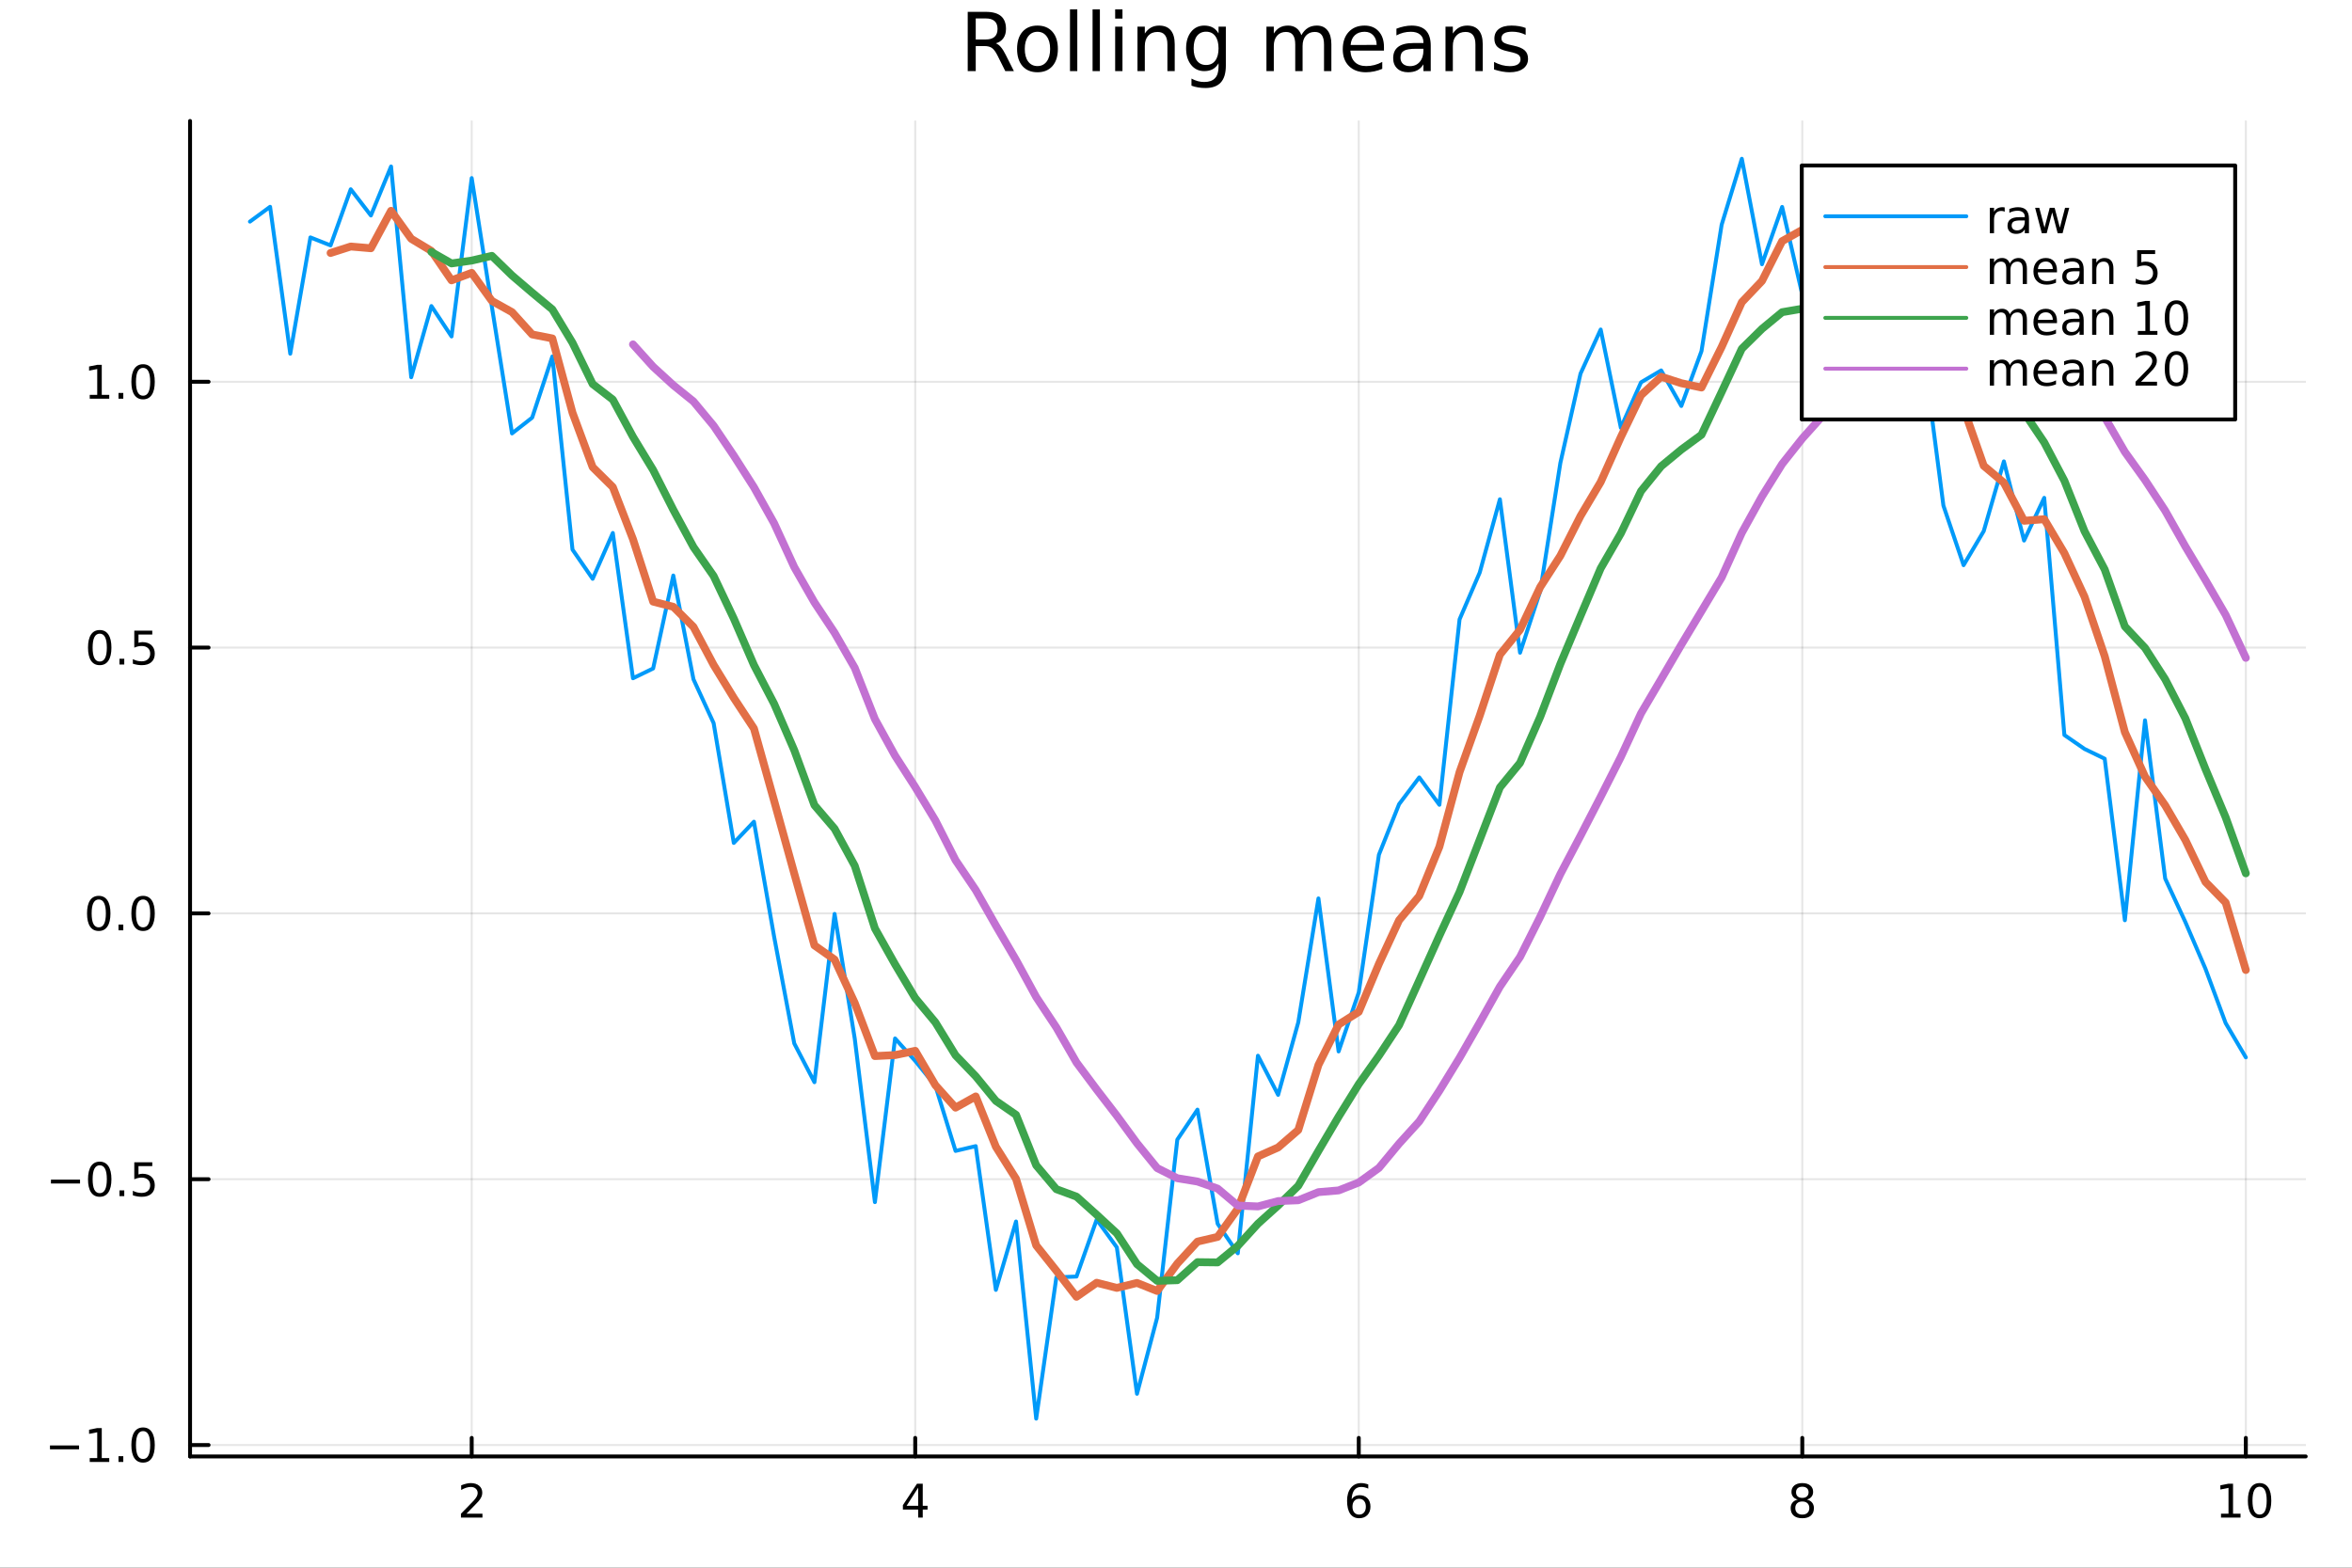<?xml version="1.0" encoding="utf-8"?>
<svg xmlns="http://www.w3.org/2000/svg" xmlns:xlink="http://www.w3.org/1999/xlink" width="600" height="400" viewBox="0 0 2400 1600">
<rect x="0" y="0" width="2400" height="1600" fill="#333333" stroke="none"/>
<defs>
  <clipPath id="clip700">
    <rect x="0" y="0" width="2400" height="1600"/>
  </clipPath>
</defs>
<path clip-path="url(#clip700)" d="
M0 1600 L2400 1600 L2400 0 L0 0  Z
  " fill="#ffffff" fill-rule="evenodd" fill-opacity="1"/>
<defs>
  <clipPath id="clip701">
    <rect x="480" y="0" width="1681" height="1600"/>
  </clipPath>
</defs>
<path clip-path="url(#clip700)" d="
M193.936 1486.45 L2352.76 1486.45 L2352.76 123.472 L193.936 123.472  Z
  " fill="#ffffff" fill-rule="evenodd" fill-opacity="1"/>
<defs>
  <clipPath id="clip702">
    <rect x="193" y="123" width="2160" height="1364"/>
  </clipPath>
</defs>
<polyline clip-path="url(#clip702)" style="stroke:#000000; stroke-linecap:round; stroke-linejoin:round; stroke-width:2; stroke-opacity:0.1; fill:none" points="
  481.326,1486.45 481.326,123.472 
  "/>
<polyline clip-path="url(#clip702)" style="stroke:#000000; stroke-linecap:round; stroke-linejoin:round; stroke-width:2; stroke-opacity:0.1; fill:none" points="
  933.909,1486.45 933.909,123.472 
  "/>
<polyline clip-path="url(#clip702)" style="stroke:#000000; stroke-linecap:round; stroke-linejoin:round; stroke-width:2; stroke-opacity:0.1; fill:none" points="
  1386.49,1486.45 1386.49,123.472 
  "/>
<polyline clip-path="url(#clip702)" style="stroke:#000000; stroke-linecap:round; stroke-linejoin:round; stroke-width:2; stroke-opacity:0.1; fill:none" points="
  1839.07,1486.45 1839.07,123.472 
  "/>
<polyline clip-path="url(#clip702)" style="stroke:#000000; stroke-linecap:round; stroke-linejoin:round; stroke-width:2; stroke-opacity:0.1; fill:none" points="
  2291.66,1486.45 2291.66,123.472 
  "/>
<polyline clip-path="url(#clip700)" style="stroke:#000000; stroke-linecap:round; stroke-linejoin:round; stroke-width:4; stroke-opacity:1; fill:none" points="
  193.936,1486.45 2352.76,1486.45 
  "/>
<polyline clip-path="url(#clip700)" style="stroke:#000000; stroke-linecap:round; stroke-linejoin:round; stroke-width:4; stroke-opacity:1; fill:none" points="
  481.326,1486.45 481.326,1467.55 
  "/>
<polyline clip-path="url(#clip700)" style="stroke:#000000; stroke-linecap:round; stroke-linejoin:round; stroke-width:4; stroke-opacity:1; fill:none" points="
  933.909,1486.45 933.909,1467.55 
  "/>
<polyline clip-path="url(#clip700)" style="stroke:#000000; stroke-linecap:round; stroke-linejoin:round; stroke-width:4; stroke-opacity:1; fill:none" points="
  1386.49,1486.45 1386.49,1467.55 
  "/>
<polyline clip-path="url(#clip700)" style="stroke:#000000; stroke-linecap:round; stroke-linejoin:round; stroke-width:4; stroke-opacity:1; fill:none" points="
  1839.07,1486.45 1839.07,1467.55 
  "/>
<polyline clip-path="url(#clip700)" style="stroke:#000000; stroke-linecap:round; stroke-linejoin:round; stroke-width:4; stroke-opacity:1; fill:none" points="
  2291.66,1486.45 2291.66,1467.55 
  "/>
<path clip-path="url(#clip700)" d="M475.979 1544.91 L492.298 1544.91 L492.298 1548.85 L470.354 1548.85 L470.354 1544.91 Q473.016 1542.16 477.599 1537.53 Q482.206 1532.88 483.386 1531.53 Q485.632 1529.01 486.511 1527.27 Q487.414 1525.51 487.414 1523.82 Q487.414 1521.07 485.47 1519.33 Q483.548 1517.6 480.446 1517.6 Q478.247 1517.6 475.794 1518.36 Q473.363 1519.13 470.585 1520.68 L470.585 1515.95 Q473.409 1514.82 475.863 1514.24 Q478.317 1513.66 480.354 1513.66 Q485.724 1513.66 488.919 1516.35 Q492.113 1519.03 492.113 1523.52 Q492.113 1525.65 491.303 1527.57 Q490.516 1529.47 488.409 1532.07 Q487.831 1532.74 484.729 1535.95 Q481.627 1539.15 475.979 1544.91 Z" fill="#000000" fill-rule="evenodd" fill-opacity="1" /><path clip-path="url(#clip700)" d="M936.918 1518.36 L925.113 1536.81 L936.918 1536.81 L936.918 1518.36 M935.691 1514.29 L941.571 1514.29 L941.571 1536.81 L946.501 1536.81 L946.501 1540.7 L941.571 1540.7 L941.571 1548.85 L936.918 1548.85 L936.918 1540.7 L921.316 1540.7 L921.316 1536.19 L935.691 1514.29 Z" fill="#000000" fill-rule="evenodd" fill-opacity="1" /><path clip-path="url(#clip700)" d="M1386.9 1529.7 Q1383.75 1529.7 1381.9 1531.86 Q1380.07 1534.01 1380.07 1537.76 Q1380.07 1541.49 1381.9 1543.66 Q1383.75 1545.82 1386.9 1545.82 Q1390.04 1545.82 1391.87 1543.66 Q1393.73 1541.49 1393.73 1537.76 Q1393.73 1534.01 1391.87 1531.86 Q1390.04 1529.7 1386.9 1529.7 M1396.18 1515.05 L1396.18 1519.31 Q1394.42 1518.48 1392.61 1518.04 Q1390.83 1517.6 1389.07 1517.6 Q1384.44 1517.6 1381.99 1520.72 Q1379.56 1523.85 1379.21 1530.17 Q1380.58 1528.15 1382.64 1527.09 Q1384.7 1526 1387.17 1526 Q1392.38 1526 1395.39 1529.17 Q1398.42 1532.32 1398.42 1537.76 Q1398.42 1543.08 1395.28 1546.3 Q1392.13 1549.52 1386.9 1549.52 Q1380.9 1549.52 1377.73 1544.94 Q1374.56 1540.33 1374.56 1531.6 Q1374.56 1523.41 1378.45 1518.55 Q1382.34 1513.66 1388.89 1513.66 Q1390.65 1513.66 1392.43 1514.01 Q1394.23 1514.36 1396.18 1515.05 Z" fill="#000000" fill-rule="evenodd" fill-opacity="1" /><path clip-path="url(#clip700)" d="M1839.07 1532.44 Q1835.74 1532.44 1833.82 1534.22 Q1831.92 1536 1831.92 1539.13 Q1831.92 1542.25 1833.82 1544.03 Q1835.74 1545.82 1839.07 1545.82 Q1842.41 1545.82 1844.33 1544.03 Q1846.25 1542.23 1846.25 1539.13 Q1846.25 1536 1844.33 1534.22 Q1842.43 1532.44 1839.07 1532.44 M1834.4 1530.45 Q1831.39 1529.7 1829.7 1527.64 Q1828.03 1525.58 1828.03 1522.62 Q1828.03 1518.48 1830.97 1516.07 Q1833.94 1513.66 1839.07 1513.66 Q1844.24 1513.66 1847.18 1516.07 Q1850.12 1518.48 1850.12 1522.62 Q1850.12 1525.58 1848.43 1527.64 Q1846.76 1529.7 1843.77 1530.45 Q1847.15 1531.23 1849.03 1533.52 Q1850.93 1535.82 1850.93 1539.13 Q1850.93 1544.15 1847.85 1546.83 Q1844.79 1549.52 1839.07 1549.52 Q1833.36 1549.52 1830.28 1546.83 Q1827.22 1544.15 1827.22 1539.13 Q1827.22 1535.82 1829.12 1533.52 Q1831.02 1531.23 1834.4 1530.45 M1832.69 1523.06 Q1832.69 1525.75 1834.35 1527.25 Q1836.04 1528.76 1839.07 1528.76 Q1842.08 1528.76 1843.77 1527.25 Q1845.49 1525.75 1845.49 1523.06 Q1845.49 1520.38 1843.77 1518.87 Q1842.08 1517.37 1839.07 1517.37 Q1836.04 1517.37 1834.35 1518.87 Q1832.69 1520.38 1832.69 1523.06 Z" fill="#000000" fill-rule="evenodd" fill-opacity="1" /><path clip-path="url(#clip700)" d="M2266.34 1544.91 L2273.98 1544.91 L2273.98 1518.55 L2265.67 1520.21 L2265.67 1515.95 L2273.94 1514.29 L2278.61 1514.29 L2278.61 1544.91 L2286.25 1544.91 L2286.25 1548.85 L2266.34 1548.85 L2266.34 1544.91 Z" fill="#000000" fill-rule="evenodd" fill-opacity="1" /><path clip-path="url(#clip700)" d="M2305.7 1517.37 Q2302.09 1517.37 2300.26 1520.93 Q2298.45 1524.47 2298.45 1531.6 Q2298.45 1538.71 2300.26 1542.27 Q2302.09 1545.82 2305.7 1545.82 Q2309.33 1545.82 2311.14 1542.27 Q2312.96 1538.71 2312.96 1531.6 Q2312.96 1524.47 2311.14 1520.93 Q2309.33 1517.37 2305.7 1517.37 M2305.7 1513.66 Q2311.51 1513.66 2314.56 1518.27 Q2317.64 1522.85 2317.64 1531.6 Q2317.64 1540.33 2314.56 1544.94 Q2311.51 1549.52 2305.7 1549.52 Q2299.89 1549.52 2296.81 1544.94 Q2293.75 1540.33 2293.75 1531.6 Q2293.75 1522.85 2296.81 1518.27 Q2299.89 1513.66 2305.7 1513.66 Z" fill="#000000" fill-rule="evenodd" fill-opacity="1" /><polyline clip-path="url(#clip702)" style="stroke:#000000; stroke-linecap:round; stroke-linejoin:round; stroke-width:2; stroke-opacity:0.1; fill:none" points="
  193.936,1474.8 2352.76,1474.8 
  "/>
<polyline clip-path="url(#clip702)" style="stroke:#000000; stroke-linecap:round; stroke-linejoin:round; stroke-width:2; stroke-opacity:0.1; fill:none" points="
  193.936,1203.51 2352.76,1203.51 
  "/>
<polyline clip-path="url(#clip702)" style="stroke:#000000; stroke-linecap:round; stroke-linejoin:round; stroke-width:2; stroke-opacity:0.1; fill:none" points="
  193.936,932.22 2352.76,932.22 
  "/>
<polyline clip-path="url(#clip702)" style="stroke:#000000; stroke-linecap:round; stroke-linejoin:round; stroke-width:2; stroke-opacity:0.1; fill:none" points="
  193.936,660.932 2352.76,660.932 
  "/>
<polyline clip-path="url(#clip702)" style="stroke:#000000; stroke-linecap:round; stroke-linejoin:round; stroke-width:2; stroke-opacity:0.1; fill:none" points="
  193.936,389.643 2352.76,389.643 
  "/>
<polyline clip-path="url(#clip700)" style="stroke:#000000; stroke-linecap:round; stroke-linejoin:round; stroke-width:4; stroke-opacity:1; fill:none" points="
  193.936,1486.45 193.936,123.472 
  "/>
<polyline clip-path="url(#clip700)" style="stroke:#000000; stroke-linecap:round; stroke-linejoin:round; stroke-width:4; stroke-opacity:1; fill:none" points="
  193.936,1474.8 212.834,1474.8 
  "/>
<polyline clip-path="url(#clip700)" style="stroke:#000000; stroke-linecap:round; stroke-linejoin:round; stroke-width:4; stroke-opacity:1; fill:none" points="
  193.936,1203.51 212.834,1203.51 
  "/>
<polyline clip-path="url(#clip700)" style="stroke:#000000; stroke-linecap:round; stroke-linejoin:round; stroke-width:4; stroke-opacity:1; fill:none" points="
  193.936,932.22 212.834,932.22 
  "/>
<polyline clip-path="url(#clip700)" style="stroke:#000000; stroke-linecap:round; stroke-linejoin:round; stroke-width:4; stroke-opacity:1; fill:none" points="
  193.936,660.932 212.834,660.932 
  "/>
<polyline clip-path="url(#clip700)" style="stroke:#000000; stroke-linecap:round; stroke-linejoin:round; stroke-width:4; stroke-opacity:1; fill:none" points="
  193.936,389.643 212.834,389.643 
  "/>
<path clip-path="url(#clip700)" d="M50.992 1475.25 L80.668 1475.25 L80.668 1479.18 L50.992 1479.18 L50.992 1475.25 Z" fill="#000000" fill-rule="evenodd" fill-opacity="1" /><path clip-path="url(#clip700)" d="M91.571 1488.14 L99.21 1488.14 L99.21 1461.78 L90.899 1463.44 L90.899 1459.18 L99.163 1457.52 L103.839 1457.52 L103.839 1488.14 L111.478 1488.14 L111.478 1492.08 L91.571 1492.08 L91.571 1488.14 Z" fill="#000000" fill-rule="evenodd" fill-opacity="1" /><path clip-path="url(#clip700)" d="M120.922 1486.2 L125.807 1486.2 L125.807 1492.08 L120.922 1492.08 L120.922 1486.2 Z" fill="#000000" fill-rule="evenodd" fill-opacity="1" /><path clip-path="url(#clip700)" d="M145.992 1460.6 Q142.381 1460.6 140.552 1464.16 Q138.746 1467.7 138.746 1474.83 Q138.746 1481.94 140.552 1485.5 Q142.381 1489.05 145.992 1489.05 Q149.626 1489.05 151.431 1485.5 Q153.26 1481.94 153.26 1474.83 Q153.26 1467.7 151.431 1464.16 Q149.626 1460.6 145.992 1460.6 M145.992 1456.89 Q151.802 1456.89 154.857 1461.5 Q157.936 1466.08 157.936 1474.83 Q157.936 1483.56 154.857 1488.17 Q151.802 1492.75 145.992 1492.75 Q140.181 1492.75 137.103 1488.17 Q134.047 1483.56 134.047 1474.83 Q134.047 1466.08 137.103 1461.5 Q140.181 1456.89 145.992 1456.89 Z" fill="#000000" fill-rule="evenodd" fill-opacity="1" /><path clip-path="url(#clip700)" d="M51.987 1203.96 L81.663 1203.96 L81.663 1207.9 L51.987 1207.9 L51.987 1203.96 Z" fill="#000000" fill-rule="evenodd" fill-opacity="1" /><path clip-path="url(#clip700)" d="M101.756 1189.31 Q98.145 1189.31 96.316 1192.87 Q94.51 1196.41 94.51 1203.54 Q94.51 1210.65 96.316 1214.22 Q98.145 1217.76 101.756 1217.76 Q105.39 1217.76 107.196 1214.22 Q109.024 1210.65 109.024 1203.54 Q109.024 1196.41 107.196 1192.87 Q105.39 1189.31 101.756 1189.31 M101.756 1185.6 Q107.566 1185.6 110.621 1190.21 Q113.7 1194.79 113.7 1203.54 Q113.7 1212.27 110.621 1216.88 Q107.566 1221.46 101.756 1221.46 Q95.946 1221.46 92.867 1216.88 Q89.811 1212.27 89.811 1203.54 Q89.811 1194.79 92.867 1190.21 Q95.946 1185.6 101.756 1185.6 Z" fill="#000000" fill-rule="evenodd" fill-opacity="1" /><path clip-path="url(#clip700)" d="M121.918 1214.91 L126.802 1214.91 L126.802 1220.79 L121.918 1220.79 L121.918 1214.91 Z" fill="#000000" fill-rule="evenodd" fill-opacity="1" /><path clip-path="url(#clip700)" d="M137.033 1186.23 L155.39 1186.23 L155.39 1190.16 L141.316 1190.16 L141.316 1198.64 Q142.334 1198.29 143.353 1198.13 Q144.371 1197.94 145.39 1197.94 Q151.177 1197.94 154.556 1201.11 Q157.936 1204.28 157.936 1209.7 Q157.936 1215.28 154.464 1218.38 Q150.992 1221.46 144.672 1221.46 Q142.496 1221.46 140.228 1221.09 Q137.982 1220.72 135.575 1219.98 L135.575 1215.28 Q137.658 1216.41 139.881 1216.97 Q142.103 1217.53 144.58 1217.53 Q148.584 1217.53 150.922 1215.42 Q153.26 1213.31 153.26 1209.7 Q153.26 1206.09 150.922 1203.98 Q148.584 1201.88 144.58 1201.88 Q142.705 1201.88 140.83 1202.29 Q138.978 1202.71 137.033 1203.59 L137.033 1186.23 Z" fill="#000000" fill-rule="evenodd" fill-opacity="1" /><path clip-path="url(#clip700)" d="M100.76 918.019 Q97.149 918.019 95.321 921.584 Q93.515 925.125 93.515 932.255 Q93.515 939.362 95.321 942.926 Q97.149 946.468 100.76 946.468 Q104.395 946.468 106.2 942.926 Q108.029 939.362 108.029 932.255 Q108.029 925.125 106.2 921.584 Q104.395 918.019 100.76 918.019 M100.76 914.315 Q106.571 914.315 109.626 918.922 Q112.705 923.505 112.705 932.255 Q112.705 940.982 109.626 945.588 Q106.571 950.172 100.76 950.172 Q94.95 950.172 91.871 945.588 Q88.816 940.982 88.816 932.255 Q88.816 923.505 91.871 918.922 Q94.95 914.315 100.76 914.315 Z" fill="#000000" fill-rule="evenodd" fill-opacity="1" /><path clip-path="url(#clip700)" d="M120.922 943.621 L125.807 943.621 L125.807 949.5 L120.922 949.5 L120.922 943.621 Z" fill="#000000" fill-rule="evenodd" fill-opacity="1" /><path clip-path="url(#clip700)" d="M145.992 918.019 Q142.381 918.019 140.552 921.584 Q138.746 925.125 138.746 932.255 Q138.746 939.362 140.552 942.926 Q142.381 946.468 145.992 946.468 Q149.626 946.468 151.431 942.926 Q153.26 939.362 153.26 932.255 Q153.26 925.125 151.431 921.584 Q149.626 918.019 145.992 918.019 M145.992 914.315 Q151.802 914.315 154.857 918.922 Q157.936 923.505 157.936 932.255 Q157.936 940.982 154.857 945.588 Q151.802 950.172 145.992 950.172 Q140.181 950.172 137.103 945.588 Q134.047 940.982 134.047 932.255 Q134.047 923.505 137.103 918.922 Q140.181 914.315 145.992 914.315 Z" fill="#000000" fill-rule="evenodd" fill-opacity="1" /><path clip-path="url(#clip700)" d="M101.756 646.73 Q98.145 646.73 96.316 650.295 Q94.51 653.837 94.51 660.966 Q94.51 668.073 96.316 671.638 Q98.145 675.179 101.756 675.179 Q105.39 675.179 107.196 671.638 Q109.024 668.073 109.024 660.966 Q109.024 653.837 107.196 650.295 Q105.39 646.73 101.756 646.73 M101.756 643.027 Q107.566 643.027 110.621 647.633 Q113.7 652.216 113.7 660.966 Q113.7 669.693 110.621 674.3 Q107.566 678.883 101.756 678.883 Q95.946 678.883 92.867 674.3 Q89.811 669.693 89.811 660.966 Q89.811 652.216 92.867 647.633 Q95.946 643.027 101.756 643.027 Z" fill="#000000" fill-rule="evenodd" fill-opacity="1" /><path clip-path="url(#clip700)" d="M121.918 672.332 L126.802 672.332 L126.802 678.212 L121.918 678.212 L121.918 672.332 Z" fill="#000000" fill-rule="evenodd" fill-opacity="1" /><path clip-path="url(#clip700)" d="M137.033 643.652 L155.39 643.652 L155.39 647.587 L141.316 647.587 L141.316 656.059 Q142.334 655.712 143.353 655.55 Q144.371 655.364 145.39 655.364 Q151.177 655.364 154.556 658.536 Q157.936 661.707 157.936 667.124 Q157.936 672.702 154.464 675.804 Q150.992 678.883 144.672 678.883 Q142.496 678.883 140.228 678.513 Q137.982 678.142 135.575 677.401 L135.575 672.702 Q137.658 673.837 139.881 674.392 Q142.103 674.948 144.58 674.948 Q148.584 674.948 150.922 672.841 Q153.26 670.735 153.26 667.124 Q153.26 663.513 150.922 661.406 Q148.584 659.3 144.58 659.3 Q142.705 659.3 140.83 659.716 Q138.978 660.133 137.033 661.013 L137.033 643.652 Z" fill="#000000" fill-rule="evenodd" fill-opacity="1" /><path clip-path="url(#clip700)" d="M91.571 402.988 L99.21 402.988 L99.21 376.622 L90.899 378.289 L90.899 374.029 L99.163 372.363 L103.839 372.363 L103.839 402.988 L111.478 402.988 L111.478 406.923 L91.571 406.923 L91.571 402.988 Z" fill="#000000" fill-rule="evenodd" fill-opacity="1" /><path clip-path="url(#clip700)" d="M120.922 401.043 L125.807 401.043 L125.807 406.923 L120.922 406.923 L120.922 401.043 Z" fill="#000000" fill-rule="evenodd" fill-opacity="1" /><path clip-path="url(#clip700)" d="M145.992 375.442 Q142.381 375.442 140.552 379.006 Q138.746 382.548 138.746 389.678 Q138.746 396.784 140.552 400.349 Q142.381 403.89 145.992 403.89 Q149.626 403.89 151.431 400.349 Q153.26 396.784 153.26 389.678 Q153.26 382.548 151.431 379.006 Q149.626 375.442 145.992 375.442 M145.992 371.738 Q151.802 371.738 154.857 376.344 Q157.936 380.928 157.936 389.678 Q157.936 398.404 154.857 403.011 Q151.802 407.594 145.992 407.594 Q140.181 407.594 137.103 403.011 Q134.047 398.404 134.047 389.678 Q134.047 380.928 137.103 376.344 Q140.181 371.738 145.992 371.738 Z" fill="#000000" fill-rule="evenodd" fill-opacity="1" /><path clip-path="url(#clip700)" d="M1016.15 44.22 Q1018.79 45.111 1021.26 48.028 Q1023.77 50.944 1026.28 56.048 L1034.59 72.576 L1025.8 72.576 L1018.06 57.061 Q1015.06 50.985 1012.22 49 Q1009.43 47.015 1004.57 47.015 L995.656 47.015 L995.656 72.576 L987.474 72.576 L987.474 12.096 L1005.95 12.096 Q1016.32 12.096 1021.42 16.43 Q1026.52 20.765 1026.52 29.515 Q1026.52 35.227 1023.85 38.994 Q1021.22 42.761 1016.15 44.22 M995.656 18.82 L995.656 40.29 L1005.95 40.29 Q1011.86 40.29 1014.86 37.576 Q1017.9 34.822 1017.9 29.515 Q1017.9 24.208 1014.86 21.535 Q1011.86 18.82 1005.95 18.82 L995.656 18.82 Z" fill="#000000" fill-rule="evenodd" fill-opacity="1" /><path clip-path="url(#clip700)" d="M1058.65 32.431 Q1052.65 32.431 1049.17 37.131 Q1045.69 41.789 1045.69 49.931 Q1045.69 58.074 1049.13 62.773 Q1052.61 67.431 1058.65 67.431 Q1064.6 67.431 1068.09 62.732 Q1071.57 58.033 1071.57 49.931 Q1071.57 41.87 1068.09 37.171 Q1064.6 32.431 1058.65 32.431 M1058.65 26.112 Q1068.37 26.112 1073.92 32.431 Q1079.47 38.751 1079.47 49.931 Q1079.47 61.071 1073.92 67.431 Q1068.37 73.751 1058.65 73.751 Q1048.89 73.751 1043.34 67.431 Q1037.83 61.071 1037.83 49.931 Q1037.83 38.751 1043.34 32.431 Q1048.89 26.112 1058.65 26.112 Z" fill="#000000" fill-rule="evenodd" fill-opacity="1" /><path clip-path="url(#clip700)" d="M1091.82 9.544 L1099.28 9.544 L1099.28 72.576 L1091.82 72.576 L1091.82 9.544 Z" fill="#000000" fill-rule="evenodd" fill-opacity="1" /><path clip-path="url(#clip700)" d="M1114.87 9.544 L1122.33 9.544 L1122.33 72.576 L1114.87 72.576 L1114.87 9.544 Z" fill="#000000" fill-rule="evenodd" fill-opacity="1" /><path clip-path="url(#clip700)" d="M1137.92 27.206 L1145.38 27.206 L1145.38 72.576 L1137.92 72.576 L1137.92 27.206 M1137.92 9.544 L1145.38 9.544 L1145.38 18.983 L1137.92 18.983 L1137.92 9.544 Z" fill="#000000" fill-rule="evenodd" fill-opacity="1" /><path clip-path="url(#clip700)" d="M1198.69 45.192 L1198.69 72.576 L1191.23 72.576 L1191.23 45.435 Q1191.23 38.994 1188.72 35.794 Q1186.21 32.594 1181.19 32.594 Q1175.15 32.594 1171.67 36.442 Q1168.18 40.29 1168.18 46.934 L1168.18 72.576 L1160.69 72.576 L1160.69 27.206 L1168.18 27.206 L1168.18 34.254 Q1170.86 30.163 1174.46 28.138 Q1178.11 26.112 1182.85 26.112 Q1190.67 26.112 1194.68 30.973 Q1198.69 35.794 1198.69 45.192 Z" fill="#000000" fill-rule="evenodd" fill-opacity="1" /><path clip-path="url(#clip700)" d="M1243.41 49.364 Q1243.41 41.263 1240.05 36.806 Q1236.73 32.35 1230.69 32.35 Q1224.69 32.35 1221.33 36.806 Q1218.01 41.263 1218.01 49.364 Q1218.01 57.426 1221.33 61.882 Q1224.69 66.338 1230.69 66.338 Q1236.73 66.338 1240.05 61.882 Q1243.41 57.426 1243.41 49.364 M1250.86 66.945 Q1250.86 78.531 1245.72 84.162 Q1240.57 89.833 1229.96 89.833 Q1226.03 89.833 1222.55 89.225 Q1219.06 88.658 1215.78 87.443 L1215.78 80.192 Q1219.06 81.974 1222.26 82.825 Q1225.46 83.675 1228.79 83.675 Q1236.12 83.675 1239.76 79.827 Q1243.41 76.019 1243.41 68.282 L1243.41 64.596 Q1241.1 68.606 1237.5 70.591 Q1233.89 72.576 1228.87 72.576 Q1220.52 72.576 1215.42 66.216 Q1210.31 59.856 1210.31 49.364 Q1210.31 38.832 1215.42 32.472 Q1220.52 26.112 1228.87 26.112 Q1233.89 26.112 1237.5 28.097 Q1241.1 30.082 1243.41 34.092 L1243.41 27.206 L1250.86 27.206 L1250.86 66.945 Z" fill="#000000" fill-rule="evenodd" fill-opacity="1" /><path clip-path="url(#clip700)" d="M1327.91 35.915 Q1330.71 30.892 1334.6 28.502 Q1338.48 26.112 1343.75 26.112 Q1350.84 26.112 1354.69 31.095 Q1358.54 36.037 1358.54 45.192 L1358.54 72.576 L1351.04 72.576 L1351.04 45.435 Q1351.04 38.913 1348.73 35.753 Q1346.42 32.594 1341.68 32.594 Q1335.89 32.594 1332.53 36.442 Q1329.17 40.29 1329.17 46.934 L1329.17 72.576 L1321.67 72.576 L1321.67 45.435 Q1321.67 38.873 1319.36 35.753 Q1317.06 32.594 1312.23 32.594 Q1306.52 32.594 1303.16 36.482 Q1299.8 40.331 1299.8 46.934 L1299.8 72.576 L1292.3 72.576 L1292.3 27.206 L1299.8 27.206 L1299.8 34.254 Q1302.35 30.082 1305.92 28.097 Q1309.48 26.112 1314.38 26.112 Q1319.32 26.112 1322.77 28.624 Q1326.25 31.135 1327.91 35.915 Z" fill="#000000" fill-rule="evenodd" fill-opacity="1" /><path clip-path="url(#clip700)" d="M1412.21 48.028 L1412.21 51.673 L1377.94 51.673 Q1378.43 59.37 1382.56 63.421 Q1386.73 67.431 1394.14 67.431 Q1398.44 67.431 1402.45 66.378 Q1406.5 65.325 1410.47 63.218 L1410.47 70.267 Q1406.46 71.968 1402.25 72.86 Q1398.03 73.751 1393.7 73.751 Q1382.84 73.751 1376.48 67.431 Q1370.16 61.112 1370.16 50.337 Q1370.16 39.197 1376.16 32.675 Q1382.19 26.112 1392.4 26.112 Q1401.56 26.112 1406.86 32.026 Q1412.21 37.9 1412.21 48.028 M1404.76 45.84 Q1404.68 39.723 1401.31 36.077 Q1397.99 32.431 1392.48 32.431 Q1386.24 32.431 1382.48 35.956 Q1378.75 39.48 1378.18 45.88 L1404.76 45.84 Z" fill="#000000" fill-rule="evenodd" fill-opacity="1" /><path clip-path="url(#clip700)" d="M1445.06 49.769 Q1436.03 49.769 1432.55 51.835 Q1429.06 53.901 1429.06 58.884 Q1429.06 62.854 1431.66 65.203 Q1434.29 67.512 1438.78 67.512 Q1444.98 67.512 1448.71 63.137 Q1452.48 58.722 1452.48 51.43 L1452.48 49.769 L1445.06 49.769 M1459.93 46.691 L1459.93 72.576 L1452.48 72.576 L1452.48 65.689 Q1449.92 69.821 1446.12 71.806 Q1442.31 73.751 1436.8 73.751 Q1429.83 73.751 1425.7 69.862 Q1421.61 65.933 1421.61 59.37 Q1421.61 51.714 1426.71 47.825 Q1431.86 43.936 1442.03 43.936 L1452.48 43.936 L1452.48 43.207 Q1452.48 38.062 1449.07 35.267 Q1445.71 32.431 1439.6 32.431 Q1435.71 32.431 1432.02 33.363 Q1428.33 34.295 1424.93 36.158 L1424.93 29.272 Q1429.02 27.692 1432.87 26.922 Q1436.72 26.112 1440.36 26.112 Q1450.21 26.112 1455.07 31.216 Q1459.93 36.32 1459.93 46.691 Z" fill="#000000" fill-rule="evenodd" fill-opacity="1" /><path clip-path="url(#clip700)" d="M1513 45.192 L1513 72.576 L1505.54 72.576 L1505.54 45.435 Q1505.54 38.994 1503.03 35.794 Q1500.52 32.594 1495.5 32.594 Q1489.46 32.594 1485.98 36.442 Q1482.49 40.29 1482.49 46.934 L1482.49 72.576 L1475 72.576 L1475 27.206 L1482.49 27.206 L1482.49 34.254 Q1485.17 30.163 1488.77 28.138 Q1492.42 26.112 1497.16 26.112 Q1504.98 26.112 1508.99 30.973 Q1513 35.794 1513 45.192 Z" fill="#000000" fill-rule="evenodd" fill-opacity="1" /><path clip-path="url(#clip700)" d="M1556.79 28.543 L1556.79 35.591 Q1553.63 33.971 1550.23 33.161 Q1546.82 32.35 1543.18 32.35 Q1537.63 32.35 1534.83 34.052 Q1532.08 35.753 1532.08 39.156 Q1532.08 41.749 1534.06 43.248 Q1536.05 44.706 1542.04 46.043 L1544.59 46.61 Q1552.53 48.311 1555.86 51.43 Q1559.22 54.509 1559.22 60.059 Q1559.22 66.378 1554.2 70.064 Q1549.21 73.751 1540.46 73.751 Q1536.82 73.751 1532.85 73.022 Q1528.92 72.333 1524.54 70.915 L1524.54 63.218 Q1528.67 65.365 1532.68 66.459 Q1536.7 67.512 1540.62 67.512 Q1545.89 67.512 1548.73 65.73 Q1551.56 63.907 1551.56 60.626 Q1551.56 57.588 1549.5 55.967 Q1547.47 54.347 1540.54 52.848 L1537.95 52.24 Q1531.02 50.782 1527.95 47.785 Q1524.87 44.746 1524.87 39.48 Q1524.87 33.08 1529.4 29.596 Q1533.94 26.112 1542.29 26.112 Q1546.42 26.112 1550.06 26.72 Q1553.71 27.327 1556.79 28.543 Z" fill="#000000" fill-rule="evenodd" fill-opacity="1" /><polyline clip-path="url(#clip702)" style="stroke:#009af9; stroke-linecap:round; stroke-linejoin:round; stroke-width:4; stroke-opacity:1; fill:none" points="
  255.035,226.178 275.607,211.063 296.179,360.986 316.751,242.309 337.322,250.45 357.894,193.176 378.466,219.924 399.038,169.916 419.61,385.015 440.182,312.364 
  460.754,343.382 481.326,181.758 501.898,312.96 522.47,442.35 543.042,426.232 563.614,363.791 584.186,560.922 604.758,590.736 625.33,543.96 645.902,692.244 
  666.474,682.248 687.046,587.386 707.617,693.274 728.189,738.037 748.761,860.309 769.333,838.632 789.905,955.932 810.477,1064.97 831.049,1104.5 851.621,932.751 
  872.193,1060.06 892.765,1226.91 913.337,1059.86 933.909,1082.8 954.481,1108.17 975.053,1174.63 995.625,1169.75 1016.2,1316.48 1036.77,1246.68 1057.34,1447.87 
  1077.91,1303.71 1098.48,1302.84 1119.06,1244.74 1139.63,1273.05 1160.2,1422.52 1180.77,1344.8 1201.34,1163.12 1221.92,1132.5 1242.49,1249.01 1263.06,1279.12 
  1283.63,1077.48 1304.2,1117.42 1324.78,1043.38 1345.35,916.954 1365.92,1073.11 1386.49,1012.87 1407.06,872.333 1427.64,820.736 1448.21,793.437 1468.78,821.376 
  1489.35,632.114 1509.92,584.37 1530.5,509.583 1551.07,666.173 1571.64,603.495 1592.21,472.457 1612.78,381.319 1633.35,336.304 1653.93,436.604 1674.5,390.225 
  1695.07,378.06 1715.64,414.359 1736.21,358.364 1756.79,229.373 1777.36,162.047 1797.93,269.685 1818.5,211.213 1839.07,300.71 1859.65,334.305 1880.22,202.969 
  1900.79,359.19 1921.36,248.44 1941.93,384.361 1962.51,357.74 1983.08,516.026 2003.65,576.828 2024.22,542.053 2044.79,470.903 2065.37,551.695 2085.94,508.097 
  2106.51,750.16 2127.08,764.389 2147.65,774.358 2168.23,939.232 2188.8,735.16 2209.37,896.667 2229.94,941.008 2250.51,988.829 2271.09,1044.24 2291.66,1079.17 
  
  "/>
<polyline clip-path="url(#clip702)" style="stroke:#e26f46; stroke-linecap:round; stroke-linejoin:round; stroke-width:8; stroke-opacity:1; fill:none" points="
  337.322,258.197 357.894,251.597 378.466,253.369 399.038,215.155 419.61,243.696 440.182,256.079 460.754,286.12 481.326,278.487 501.898,307.096 522.47,318.563 
  543.042,341.336 563.614,345.418 584.186,421.251 604.758,476.806 625.33,497.128 645.902,550.33 666.474,614.022 687.046,619.314 707.617,639.822 728.189,678.637 
  748.761,712.251 769.333,743.527 789.905,817.237 810.477,891.576 831.049,964.869 851.621,979.358 872.193,1023.64 892.765,1077.84 913.337,1076.82 933.909,1072.48 
  954.481,1107.56 975.053,1130.47 995.625,1119.04 1016.2,1170.37 1036.77,1203.14 1057.34,1271.08 1077.91,1296.9 1098.48,1323.52 1119.06,1309.17 1139.63,1314.44 
  1160.2,1309.37 1180.77,1317.59 1201.34,1289.65 1221.92,1267.2 1242.49,1262.39 1263.06,1233.71 1283.63,1180.25 1304.2,1171.11 1324.78,1153.28 1345.35,1086.87 
  1365.92,1045.67 1386.49,1032.74 1407.06,983.728 1427.64,939.2 1448.21,914.497 1468.78,864.15 1489.35,787.999 1509.92,730.407 1530.5,668.176 1551.07,642.723 
  1571.64,599.147 1592.21,567.216 1612.78,526.605 1633.35,491.95 1653.93,446.036 1674.5,403.382 1695.07,384.503 1715.64,391.11 1736.21,395.523 1756.79,354.076 
  1777.36,308.441 1797.93,286.766 1818.5,246.136 1839.07,234.606 1859.65,255.592 1880.22,263.776 1900.79,281.677 1921.36,289.123 1941.93,305.853 1962.51,310.54 
  1983.08,373.151 2003.65,416.679 2024.22,475.401 2044.79,492.71 2065.37,531.501 2085.94,529.915 2106.51,564.582 2127.08,609.049 2147.65,669.74 2168.23,747.247 
  2188.8,792.66 2209.37,821.961 2229.94,857.285 2250.51,900.179 2271.09,921.181 2291.66,989.984 
  "/>
<polyline clip-path="url(#clip702)" style="stroke:#3da44d; stroke-linecap:round; stroke-linejoin:round; stroke-width:8; stroke-opacity:1; fill:none" points="
  440.182,257.138 460.754,268.858 481.326,265.928 501.898,261.125 522.47,281.129 543.042,298.708 563.614,315.769 584.186,349.869 604.758,391.951 625.33,407.845 
  645.902,445.833 666.474,479.72 687.046,520.283 707.617,558.314 728.189,587.883 748.761,631.29 769.333,678.775 789.905,718.276 810.477,765.699 831.049,821.753 
  851.621,845.804 872.193,883.585 892.765,947.537 913.337,984.196 933.909,1018.67 954.481,1043.46 975.053,1077.06 995.625,1098.44 1016.2,1123.59 1036.77,1137.81 
  1057.34,1189.32 1077.91,1213.69 1098.48,1221.28 1119.06,1239.77 1139.63,1258.79 1160.2,1290.23 1180.77,1307.24 1201.34,1306.58 1221.92,1288.18 1242.49,1288.42 
  1263.06,1271.54 1283.63,1248.92 1304.2,1230.38 1324.78,1210.24 1345.35,1174.63 1365.92,1139.69 1386.49,1106.5 1407.06,1077.42 1427.64,1046.24 1448.21,1000.68 
  1468.78,954.908 1489.35,910.372 1509.92,857.067 1530.5,803.688 1551.07,778.61 1571.64,731.649 1592.21,677.607 1612.78,628.506 1633.35,580.063 1653.93,544.379 
  1674.5,501.264 1695.07,475.859 1715.64,458.858 1736.21,443.736 1756.79,400.056 1777.36,355.911 1797.93,335.634 1818.5,318.623 1839.07,315.064 1859.65,304.834 
  1880.22,286.109 1900.79,284.221 1921.36,267.63 1941.93,270.229 1962.51,283.066 1983.08,318.464 2003.65,349.178 2024.22,382.262 2044.79,399.281 2065.37,421.02 
  2085.94,451.533 2106.51,490.63 2127.08,542.225 2147.65,581.225 2168.23,639.374 2188.8,661.288 2209.37,693.272 2229.94,733.167 2250.51,784.96 2271.09,834.214 
  2291.66,891.322 
  "/>
<polyline clip-path="url(#clip702)" style="stroke:#c271d2; stroke-linecap:round; stroke-linejoin:round; stroke-width:8; stroke-opacity:1; fill:none" points="
  645.902,351.486 666.474,374.289 687.046,393.105 707.617,409.72 728.189,434.506 748.761,464.999 769.333,497.272 789.905,534.072 810.477,578.825 831.049,614.799 
  851.621,645.819 872.193,681.652 892.765,733.91 913.337,771.255 933.909,803.278 954.481,837.374 975.053,877.916 995.625,908.358 1016.2,944.645 1036.77,979.781 
  1057.34,1017.56 1077.91,1048.64 1098.48,1084.41 1119.06,1111.98 1139.63,1138.73 1160.2,1166.84 1180.77,1192.15 1201.34,1202.51 1221.92,1205.89 1242.49,1213.11 
  1263.06,1230.43 1283.63,1231.3 1304.2,1225.83 1324.78,1225 1345.35,1216.71 1365.92,1214.96 1386.49,1206.87 1407.06,1192 1427.64,1167.21 1448.21,1144.55 
  1468.78,1113.22 1489.35,1079.64 1509.92,1043.72 1530.5,1006.96 1551.07,976.62 1571.64,935.669 1592.21,892.051 1612.78,852.961 1633.35,813.151 1653.93,772.531 
  1674.5,728.086 1695.07,693.116 1715.64,657.963 1736.21,623.712 1756.79,589.333 1777.36,543.78 1797.93,506.621 1818.5,473.565 1839.07,447.563 1859.65,424.607 
  1880.22,393.686 1900.79,380.04 1921.36,363.244 1941.93,356.983 1962.51,341.561 1983.08,337.188 2003.65,342.406 2024.22,350.443 2044.79,357.173 2065.37,362.927 
  2085.94,368.821 2106.51,387.426 2127.08,404.927 2147.65,425.727 2168.23,461.22 2188.8,489.876 2209.37,521.225 2229.94,557.715 2250.51,592.121 2271.09,627.617 
  2291.66,671.428 
  "/>
<path clip-path="url(#clip700)" d="
M1838.54 428.105 L2280.8 428.105 L2280.8 168.905 L1838.54 168.905  Z
  " fill="#ffffff" fill-rule="evenodd" fill-opacity="1"/>
<polyline clip-path="url(#clip700)" style="stroke:#000000; stroke-linecap:round; stroke-linejoin:round; stroke-width:4; stroke-opacity:1; fill:none" points="
  1838.54,428.105 2280.8,428.105 2280.8,168.905 1838.54,168.905 1838.54,428.105 
  "/>
<polyline clip-path="url(#clip700)" style="stroke:#009af9; stroke-linecap:round; stroke-linejoin:round; stroke-width:4; stroke-opacity:1; fill:none" points="
  1862.53,220.745 2006.45,220.745 
  "/>
<path clip-path="url(#clip700)" d="M2045.62 216.08 Q2044.91 215.664 2044.05 215.478 Q2043.22 215.27 2042.2 215.27 Q2038.59 215.27 2036.64 217.631 Q2034.72 219.969 2034.72 224.367 L2034.72 238.025 L2030.44 238.025 L2030.44 212.099 L2034.72 212.099 L2034.72 216.127 Q2036.06 213.766 2038.22 212.631 Q2040.37 211.474 2043.45 211.474 Q2043.89 211.474 2044.42 211.543 Q2044.95 211.59 2045.6 211.705 L2045.62 216.08 Z" fill="#000000" fill-rule="evenodd" fill-opacity="1" /><path clip-path="url(#clip700)" d="M2061.87 224.992 Q2056.71 224.992 2054.72 226.173 Q2052.73 227.353 2052.73 230.201 Q2052.73 232.469 2054.21 233.812 Q2055.72 235.131 2058.29 235.131 Q2061.83 235.131 2063.96 232.631 Q2066.11 230.108 2066.11 225.941 L2066.11 224.992 L2061.87 224.992 M2070.37 223.233 L2070.37 238.025 L2066.11 238.025 L2066.11 234.089 Q2064.65 236.451 2062.48 237.585 Q2060.3 238.696 2057.15 238.696 Q2053.17 238.696 2050.81 236.474 Q2048.47 234.228 2048.47 230.478 Q2048.47 226.103 2051.39 223.881 Q2054.33 221.659 2060.14 221.659 L2066.11 221.659 L2066.11 221.242 Q2066.11 218.303 2064.16 216.705 Q2062.24 215.085 2058.75 215.085 Q2056.53 215.085 2054.42 215.617 Q2052.31 216.15 2050.37 217.215 L2050.37 213.279 Q2052.71 212.377 2054.91 211.937 Q2057.1 211.474 2059.19 211.474 Q2064.81 211.474 2067.59 214.391 Q2070.37 217.307 2070.37 223.233 Z" fill="#000000" fill-rule="evenodd" fill-opacity="1" /><path clip-path="url(#clip700)" d="M2076.66 212.099 L2080.92 212.099 L2086.25 232.33 L2091.55 212.099 L2096.57 212.099 L2101.9 232.33 L2107.2 212.099 L2111.46 212.099 L2104.67 238.025 L2099.65 238.025 L2094.07 216.775 L2088.47 238.025 L2083.45 238.025 L2076.66 212.099 Z" fill="#000000" fill-rule="evenodd" fill-opacity="1" /><polyline clip-path="url(#clip700)" style="stroke:#e26f46; stroke-linecap:round; stroke-linejoin:round; stroke-width:4; stroke-opacity:1; fill:none" points="
  1862.53,272.585 2006.45,272.585 
  "/>
<path clip-path="url(#clip700)" d="M2050.79 268.916 Q2052.38 266.045 2054.6 264.68 Q2056.83 263.314 2059.84 263.314 Q2063.89 263.314 2066.09 266.161 Q2068.29 268.985 2068.29 274.217 L2068.29 289.865 L2064 289.865 L2064 274.355 Q2064 270.629 2062.68 268.823 Q2061.36 267.018 2058.66 267.018 Q2055.35 267.018 2053.42 269.217 Q2051.5 271.416 2051.5 275.212 L2051.5 289.865 L2047.22 289.865 L2047.22 274.355 Q2047.22 270.605 2045.9 268.823 Q2044.58 267.018 2041.83 267.018 Q2038.56 267.018 2036.64 269.24 Q2034.72 271.439 2034.72 275.212 L2034.72 289.865 L2030.44 289.865 L2030.44 263.939 L2034.72 263.939 L2034.72 267.967 Q2036.18 265.582 2038.22 264.448 Q2040.25 263.314 2043.05 263.314 Q2045.88 263.314 2047.85 264.749 Q2049.84 266.184 2050.79 268.916 Z" fill="#000000" fill-rule="evenodd" fill-opacity="1" /><path clip-path="url(#clip700)" d="M2098.96 275.837 L2098.96 277.92 L2079.37 277.92 Q2079.65 282.318 2082.01 284.633 Q2084.4 286.925 2088.63 286.925 Q2091.09 286.925 2093.38 286.323 Q2095.69 285.721 2097.96 284.517 L2097.96 288.545 Q2095.67 289.517 2093.26 290.027 Q2090.85 290.536 2088.38 290.536 Q2082.17 290.536 2078.54 286.925 Q2074.93 283.314 2074.93 277.156 Q2074.93 270.791 2078.35 267.064 Q2081.8 263.314 2087.64 263.314 Q2092.87 263.314 2095.9 266.693 Q2098.96 270.05 2098.96 275.837 M2094.7 274.587 Q2094.65 271.092 2092.73 269.008 Q2090.83 266.925 2087.68 266.925 Q2084.12 266.925 2081.97 268.939 Q2079.84 270.953 2079.51 274.61 L2094.7 274.587 Z" fill="#000000" fill-rule="evenodd" fill-opacity="1" /><path clip-path="url(#clip700)" d="M2117.73 276.832 Q2112.57 276.832 2110.58 278.013 Q2108.59 279.193 2108.59 282.041 Q2108.59 284.309 2110.07 285.652 Q2111.57 286.971 2114.14 286.971 Q2117.68 286.971 2119.81 284.471 Q2121.97 281.948 2121.97 277.781 L2121.97 276.832 L2117.73 276.832 M2126.22 275.073 L2126.22 289.865 L2121.97 289.865 L2121.97 285.929 Q2120.51 288.291 2118.33 289.425 Q2116.16 290.536 2113.01 290.536 Q2109.03 290.536 2106.66 288.314 Q2104.33 286.068 2104.33 282.318 Q2104.33 277.943 2107.24 275.721 Q2110.18 273.499 2115.99 273.499 L2121.97 273.499 L2121.97 273.082 Q2121.97 270.143 2120.02 268.545 Q2118.1 266.925 2114.6 266.925 Q2112.38 266.925 2110.28 267.457 Q2108.17 267.99 2106.22 269.055 L2106.22 265.119 Q2108.56 264.217 2110.76 263.777 Q2112.96 263.314 2115.04 263.314 Q2120.67 263.314 2123.45 266.231 Q2126.22 269.147 2126.22 275.073 Z" fill="#000000" fill-rule="evenodd" fill-opacity="1" /><path clip-path="url(#clip700)" d="M2156.55 274.217 L2156.55 289.865 L2152.29 289.865 L2152.29 274.355 Q2152.29 270.675 2150.85 268.846 Q2149.42 267.018 2146.55 267.018 Q2143.1 267.018 2141.11 269.217 Q2139.12 271.416 2139.12 275.212 L2139.12 289.865 L2134.84 289.865 L2134.84 263.939 L2139.12 263.939 L2139.12 267.967 Q2140.65 265.629 2142.71 264.471 Q2144.79 263.314 2147.5 263.314 Q2151.97 263.314 2154.26 266.092 Q2156.55 268.846 2156.55 274.217 Z" fill="#000000" fill-rule="evenodd" fill-opacity="1" /><path clip-path="url(#clip700)" d="M2180.76 255.305 L2199.12 255.305 L2199.12 259.24 L2185.04 259.24 L2185.04 267.712 Q2186.06 267.365 2187.08 267.203 Q2188.1 267.018 2189.12 267.018 Q2194.91 267.018 2198.28 270.189 Q2201.66 273.36 2201.66 278.777 Q2201.66 284.355 2198.19 287.457 Q2194.72 290.536 2188.4 290.536 Q2186.22 290.536 2183.96 290.166 Q2181.71 289.795 2179.3 289.054 L2179.3 284.355 Q2181.39 285.49 2183.61 286.045 Q2185.83 286.601 2188.31 286.601 Q2192.31 286.601 2194.65 284.494 Q2196.99 282.388 2196.99 278.777 Q2196.99 275.166 2194.65 273.059 Q2192.31 270.953 2188.31 270.953 Q2186.43 270.953 2184.56 271.369 Q2182.71 271.786 2180.76 272.666 L2180.76 255.305 Z" fill="#000000" fill-rule="evenodd" fill-opacity="1" /><polyline clip-path="url(#clip700)" style="stroke:#3da44d; stroke-linecap:round; stroke-linejoin:round; stroke-width:4; stroke-opacity:1; fill:none" points="
  1862.53,324.425 2006.45,324.425 
  "/>
<path clip-path="url(#clip700)" d="M2050.79 320.756 Q2052.38 317.885 2054.6 316.52 Q2056.83 315.154 2059.84 315.154 Q2063.89 315.154 2066.09 318.001 Q2068.29 320.825 2068.29 326.057 L2068.29 341.705 L2064 341.705 L2064 326.195 Q2064 322.469 2062.68 320.663 Q2061.36 318.858 2058.66 318.858 Q2055.35 318.858 2053.42 321.057 Q2051.5 323.256 2051.5 327.052 L2051.5 341.705 L2047.22 341.705 L2047.22 326.195 Q2047.22 322.445 2045.9 320.663 Q2044.58 318.858 2041.83 318.858 Q2038.56 318.858 2036.64 321.08 Q2034.72 323.279 2034.72 327.052 L2034.72 341.705 L2030.44 341.705 L2030.44 315.779 L2034.72 315.779 L2034.72 319.807 Q2036.18 317.422 2038.22 316.288 Q2040.25 315.154 2043.05 315.154 Q2045.88 315.154 2047.85 316.589 Q2049.84 318.024 2050.79 320.756 Z" fill="#000000" fill-rule="evenodd" fill-opacity="1" /><path clip-path="url(#clip700)" d="M2098.96 327.677 L2098.96 329.76 L2079.37 329.76 Q2079.65 334.158 2082.01 336.473 Q2084.4 338.765 2088.63 338.765 Q2091.09 338.765 2093.38 338.163 Q2095.69 337.561 2097.96 336.357 L2097.96 340.385 Q2095.67 341.357 2093.26 341.867 Q2090.85 342.376 2088.38 342.376 Q2082.17 342.376 2078.54 338.765 Q2074.93 335.154 2074.93 328.996 Q2074.93 322.631 2078.35 318.904 Q2081.8 315.154 2087.64 315.154 Q2092.87 315.154 2095.9 318.533 Q2098.96 321.89 2098.96 327.677 M2094.7 326.427 Q2094.65 322.932 2092.73 320.848 Q2090.83 318.765 2087.68 318.765 Q2084.12 318.765 2081.97 320.779 Q2079.84 322.793 2079.51 326.45 L2094.7 326.427 Z" fill="#000000" fill-rule="evenodd" fill-opacity="1" /><path clip-path="url(#clip700)" d="M2117.73 328.672 Q2112.57 328.672 2110.58 329.853 Q2108.59 331.033 2108.59 333.881 Q2108.59 336.149 2110.07 337.492 Q2111.57 338.811 2114.14 338.811 Q2117.68 338.811 2119.81 336.311 Q2121.97 333.788 2121.97 329.621 L2121.97 328.672 L2117.73 328.672 M2126.22 326.913 L2126.22 341.705 L2121.97 341.705 L2121.97 337.769 Q2120.51 340.131 2118.33 341.265 Q2116.16 342.376 2113.01 342.376 Q2109.03 342.376 2106.66 340.154 Q2104.33 337.908 2104.33 334.158 Q2104.33 329.783 2107.24 327.561 Q2110.18 325.339 2115.99 325.339 L2121.97 325.339 L2121.97 324.922 Q2121.97 321.983 2120.02 320.385 Q2118.1 318.765 2114.6 318.765 Q2112.38 318.765 2110.28 319.297 Q2108.17 319.83 2106.22 320.895 L2106.22 316.959 Q2108.56 316.057 2110.76 315.617 Q2112.96 315.154 2115.04 315.154 Q2120.67 315.154 2123.45 318.071 Q2126.22 320.987 2126.22 326.913 Z" fill="#000000" fill-rule="evenodd" fill-opacity="1" /><path clip-path="url(#clip700)" d="M2156.55 326.057 L2156.55 341.705 L2152.29 341.705 L2152.29 326.195 Q2152.29 322.515 2150.85 320.686 Q2149.42 318.858 2146.55 318.858 Q2143.1 318.858 2141.11 321.057 Q2139.12 323.256 2139.12 327.052 L2139.12 341.705 L2134.84 341.705 L2134.84 315.779 L2139.12 315.779 L2139.12 319.807 Q2140.65 317.469 2142.71 316.311 Q2144.79 315.154 2147.5 315.154 Q2151.97 315.154 2154.26 317.932 Q2156.55 320.686 2156.55 326.057 Z" fill="#000000" fill-rule="evenodd" fill-opacity="1" /><path clip-path="url(#clip700)" d="M2181.53 337.769 L2189.16 337.769 L2189.16 311.404 L2180.85 313.071 L2180.85 308.811 L2189.12 307.145 L2193.79 307.145 L2193.79 337.769 L2201.43 337.769 L2201.43 341.705 L2181.53 341.705 L2181.53 337.769 Z" fill="#000000" fill-rule="evenodd" fill-opacity="1" /><path clip-path="url(#clip700)" d="M2220.88 310.223 Q2217.27 310.223 2215.44 313.788 Q2213.63 317.33 2213.63 324.459 Q2213.63 331.566 2215.44 335.131 Q2217.27 338.672 2220.88 338.672 Q2224.51 338.672 2226.32 335.131 Q2228.15 331.566 2228.15 324.459 Q2228.15 317.33 2226.32 313.788 Q2224.51 310.223 2220.88 310.223 M2220.88 306.52 Q2226.69 306.52 2229.74 311.126 Q2232.82 315.709 2232.82 324.459 Q2232.82 333.186 2229.74 337.793 Q2226.69 342.376 2220.88 342.376 Q2215.07 342.376 2211.99 337.793 Q2208.93 333.186 2208.93 324.459 Q2208.93 315.709 2211.99 311.126 Q2215.07 306.52 2220.88 306.52 Z" fill="#000000" fill-rule="evenodd" fill-opacity="1" /><polyline clip-path="url(#clip700)" style="stroke:#c271d2; stroke-linecap:round; stroke-linejoin:round; stroke-width:4; stroke-opacity:1; fill:none" points="
  1862.53,376.265 2006.45,376.265 
  "/>
<path clip-path="url(#clip700)" d="M2050.79 372.596 Q2052.38 369.725 2054.6 368.36 Q2056.83 366.994 2059.84 366.994 Q2063.89 366.994 2066.09 369.841 Q2068.29 372.665 2068.29 377.897 L2068.29 393.545 L2064 393.545 L2064 378.035 Q2064 374.309 2062.68 372.503 Q2061.36 370.698 2058.66 370.698 Q2055.35 370.698 2053.42 372.897 Q2051.5 375.096 2051.5 378.892 L2051.5 393.545 L2047.22 393.545 L2047.22 378.035 Q2047.22 374.285 2045.9 372.503 Q2044.58 370.698 2041.83 370.698 Q2038.56 370.698 2036.64 372.92 Q2034.72 375.119 2034.72 378.892 L2034.72 393.545 L2030.44 393.545 L2030.44 367.619 L2034.72 367.619 L2034.72 371.647 Q2036.18 369.262 2038.22 368.128 Q2040.25 366.994 2043.05 366.994 Q2045.88 366.994 2047.85 368.429 Q2049.84 369.864 2050.79 372.596 Z" fill="#000000" fill-rule="evenodd" fill-opacity="1" /><path clip-path="url(#clip700)" d="M2098.96 379.517 L2098.96 381.6 L2079.37 381.6 Q2079.65 385.998 2082.01 388.313 Q2084.4 390.605 2088.63 390.605 Q2091.09 390.605 2093.38 390.003 Q2095.69 389.401 2097.96 388.197 L2097.96 392.225 Q2095.67 393.197 2093.26 393.707 Q2090.85 394.216 2088.38 394.216 Q2082.17 394.216 2078.54 390.605 Q2074.93 386.994 2074.93 380.836 Q2074.93 374.471 2078.35 370.744 Q2081.8 366.994 2087.64 366.994 Q2092.87 366.994 2095.9 370.373 Q2098.96 373.73 2098.96 379.517 M2094.7 378.267 Q2094.65 374.772 2092.73 372.688 Q2090.83 370.605 2087.68 370.605 Q2084.12 370.605 2081.97 372.619 Q2079.84 374.633 2079.51 378.29 L2094.7 378.267 Z" fill="#000000" fill-rule="evenodd" fill-opacity="1" /><path clip-path="url(#clip700)" d="M2117.73 380.512 Q2112.57 380.512 2110.58 381.693 Q2108.59 382.873 2108.59 385.721 Q2108.59 387.989 2110.07 389.332 Q2111.57 390.651 2114.14 390.651 Q2117.68 390.651 2119.81 388.151 Q2121.97 385.628 2121.97 381.461 L2121.97 380.512 L2117.73 380.512 M2126.22 378.753 L2126.22 393.545 L2121.97 393.545 L2121.97 389.609 Q2120.51 391.971 2118.33 393.105 Q2116.16 394.216 2113.01 394.216 Q2109.03 394.216 2106.66 391.994 Q2104.33 389.748 2104.33 385.998 Q2104.33 381.623 2107.24 379.401 Q2110.18 377.179 2115.99 377.179 L2121.97 377.179 L2121.97 376.762 Q2121.97 373.823 2120.02 372.225 Q2118.1 370.605 2114.6 370.605 Q2112.38 370.605 2110.28 371.137 Q2108.17 371.67 2106.22 372.735 L2106.22 368.799 Q2108.56 367.897 2110.76 367.457 Q2112.96 366.994 2115.04 366.994 Q2120.67 366.994 2123.45 369.911 Q2126.22 372.827 2126.22 378.753 Z" fill="#000000" fill-rule="evenodd" fill-opacity="1" /><path clip-path="url(#clip700)" d="M2156.55 377.897 L2156.55 393.545 L2152.29 393.545 L2152.29 378.035 Q2152.29 374.355 2150.85 372.526 Q2149.42 370.698 2146.55 370.698 Q2143.1 370.698 2141.11 372.897 Q2139.12 375.096 2139.12 378.892 L2139.12 393.545 L2134.84 393.545 L2134.84 367.619 L2139.12 367.619 L2139.12 371.647 Q2140.65 369.309 2142.71 368.151 Q2144.79 366.994 2147.5 366.994 Q2151.97 366.994 2154.26 369.772 Q2156.55 372.526 2156.55 377.897 Z" fill="#000000" fill-rule="evenodd" fill-opacity="1" /><path clip-path="url(#clip700)" d="M2184.74 389.609 L2201.06 389.609 L2201.06 393.545 L2179.12 393.545 L2179.12 389.609 Q2181.78 386.855 2186.36 382.225 Q2190.97 377.573 2192.15 376.23 Q2194.4 373.707 2195.28 371.971 Q2196.18 370.211 2196.18 368.522 Q2196.18 365.767 2194.23 364.031 Q2192.31 362.295 2189.21 362.295 Q2187.01 362.295 2184.56 363.059 Q2182.13 363.823 2179.35 365.374 L2179.35 360.651 Q2182.17 359.517 2184.63 358.938 Q2187.08 358.36 2189.12 358.36 Q2194.49 358.36 2197.68 361.045 Q2200.88 363.73 2200.88 368.221 Q2200.88 370.35 2200.07 372.272 Q2199.28 374.17 2197.17 376.762 Q2196.59 377.434 2193.49 380.651 Q2190.39 383.846 2184.74 389.609 Z" fill="#000000" fill-rule="evenodd" fill-opacity="1" /><path clip-path="url(#clip700)" d="M2220.88 362.063 Q2217.27 362.063 2215.44 365.628 Q2213.63 369.17 2213.63 376.299 Q2213.63 383.406 2215.44 386.971 Q2217.27 390.512 2220.88 390.512 Q2224.51 390.512 2226.32 386.971 Q2228.15 383.406 2228.15 376.299 Q2228.15 369.17 2226.32 365.628 Q2224.51 362.063 2220.88 362.063 M2220.88 358.36 Q2226.69 358.36 2229.74 362.966 Q2232.82 367.549 2232.82 376.299 Q2232.82 385.026 2229.74 389.633 Q2226.69 394.216 2220.88 394.216 Q2215.07 394.216 2211.99 389.633 Q2208.93 385.026 2208.93 376.299 Q2208.93 367.549 2211.99 362.966 Q2215.07 358.36 2220.88 358.36 Z" fill="#000000" fill-rule="evenodd" fill-opacity="1" /></svg>
